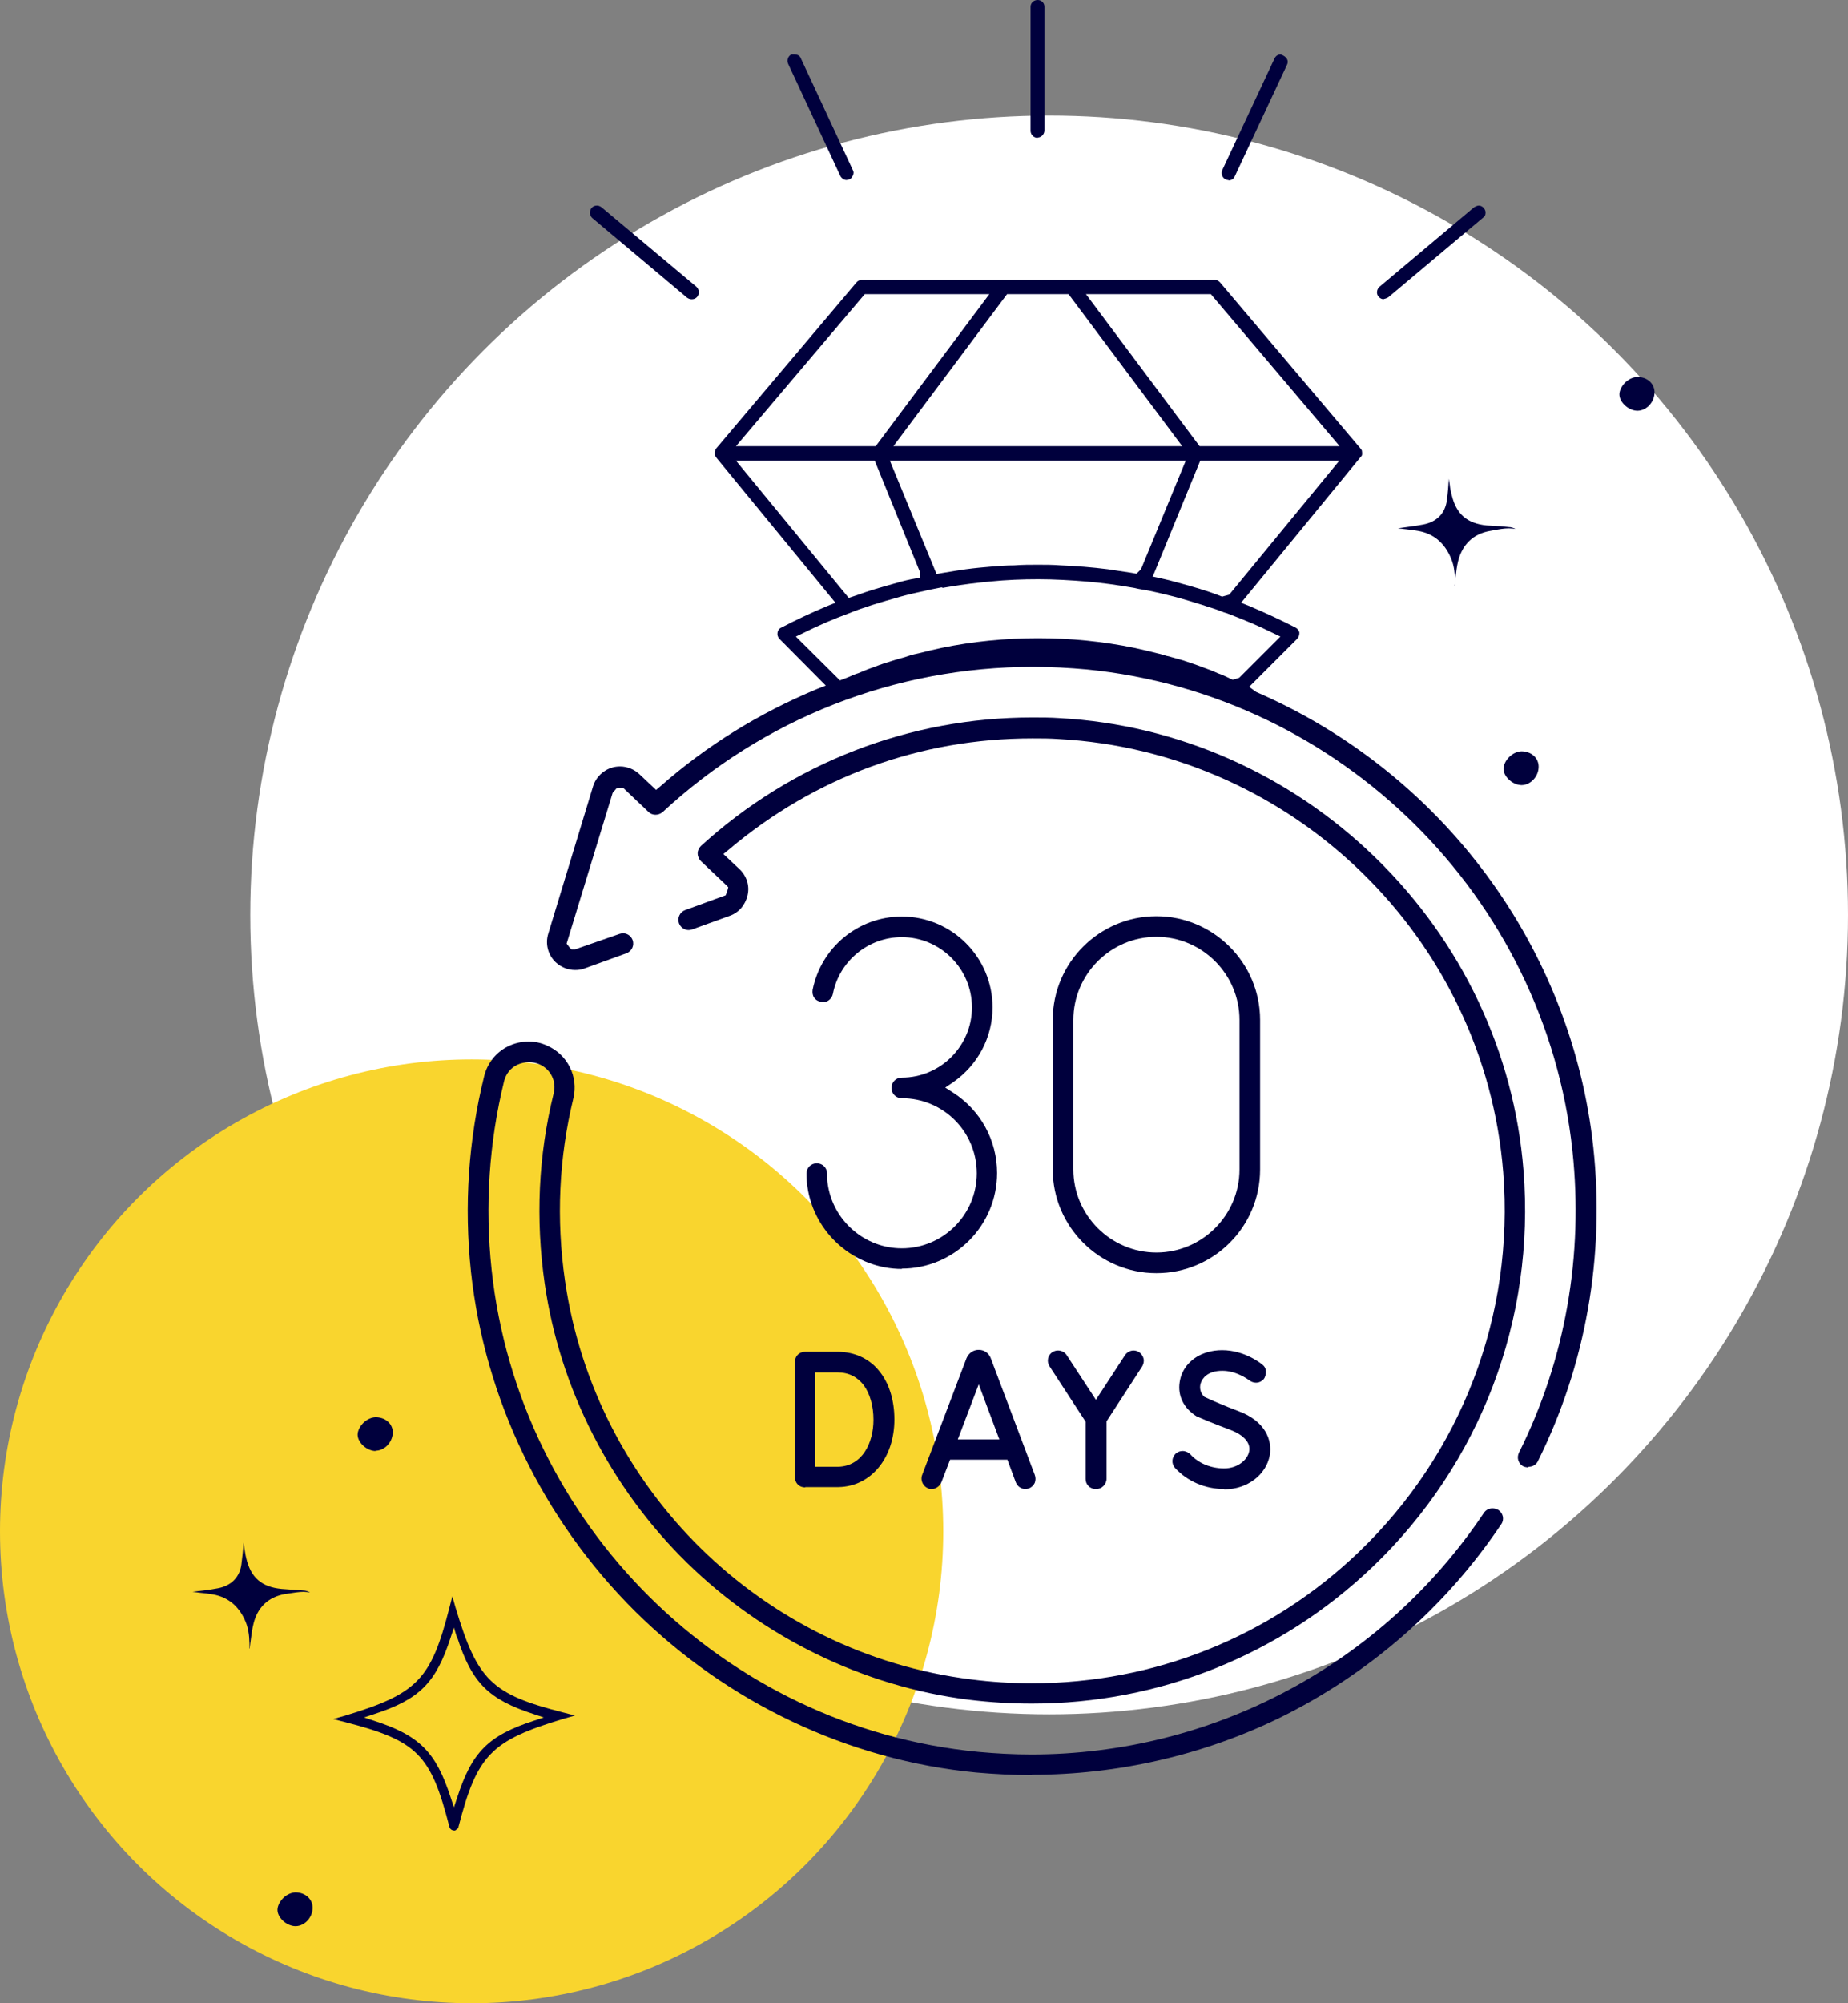<svg width="120" height="130" viewBox="0 0 120 130" fill="none" xmlns="http://www.w3.org/2000/svg">
<rect x="0" y="0" width="120" height="130" fill="#808080" stroke="none"/>
<circle cx="68.125" cy="59.375" r="51.875" fill="white"/>
<circle cx="30.625" cy="99.375" r="30.625" fill="#F9D52E"/>
<path d="M16.201 106.999C16.201 106.54 16.201 105.975 16.012 105.411C15.615 104.323 14.883 103.654 13.817 103.466C13.545 103.424 13.274 103.383 13.002 103.362L12.5 103.299L13.211 103.215C13.524 103.174 13.838 103.132 14.152 103.069C15.03 102.902 15.573 102.337 15.678 101.501C15.741 101.041 15.782 100.581 15.824 100.1L15.866 100.435C15.908 100.665 15.929 100.895 15.991 101.125C16.284 102.379 16.995 102.985 18.27 103.111C18.27 103.111 19.441 103.195 19.692 103.215C19.859 103.215 20.026 103.278 20.131 103.341C20.005 103.32 19.859 103.299 19.713 103.299C19.399 103.299 19.085 103.362 18.772 103.404L18.5 103.445C17.413 103.634 16.702 104.323 16.451 105.411C16.368 105.745 16.326 106.08 16.284 106.414C16.284 106.414 16.221 106.853 16.221 106.958L16.201 106.999Z" fill="#00003D"/>
<path d="M24.396 94.163C23.852 94.163 23.267 93.661 23.225 93.159C23.204 92.95 23.309 92.679 23.476 92.469C23.706 92.177 24.041 91.989 24.375 91.968C25.023 91.968 25.483 92.386 25.504 92.909C25.525 93.536 25.023 94.121 24.417 94.142H24.375L24.396 94.163Z" fill="#00003D"/>
<path d="M19.191 125C18.647 125 18.062 124.498 18.02 123.997C17.999 123.788 18.104 123.516 18.271 123.307C18.501 123.014 18.836 122.826 19.17 122.805C19.818 122.805 20.278 123.223 20.299 123.767C20.32 124.394 19.818 124.979 19.212 125H19.17H19.191Z" fill="#00003D"/>
<path d="M94.474 38.008C94.474 37.548 94.495 36.984 94.286 36.398C93.888 35.311 93.157 34.642 92.091 34.454C91.84 34.412 91.589 34.37 91.338 34.349L90.773 34.287C90.794 34.287 91.505 34.182 91.505 34.182C91.819 34.14 92.112 34.099 92.425 34.036C93.303 33.868 93.847 33.304 93.951 32.468C94.014 32.008 94.056 31.548 94.077 31.067L94.139 31.443C94.16 31.673 94.202 31.882 94.265 32.112C94.558 33.367 95.268 33.973 96.544 34.099L97.213 34.14C97.463 34.14 97.714 34.182 97.965 34.203C98.132 34.203 98.3 34.266 98.404 34.328C98.279 34.307 98.132 34.287 97.986 34.287C97.652 34.287 97.317 34.349 96.983 34.412L96.753 34.454C95.666 34.642 94.955 35.332 94.683 36.419C94.599 36.754 94.558 37.109 94.516 37.464C94.474 37.715 94.474 37.883 94.453 38.008H94.474Z" fill="#00003D"/>
<path d="M98.802 50.949C98.259 50.949 97.673 50.447 97.632 49.946C97.611 49.736 97.715 49.465 97.882 49.256C98.112 48.963 98.447 48.775 98.781 48.754C99.43 48.754 99.889 49.172 99.91 49.716C99.931 50.343 99.43 50.928 98.823 50.949H98.781H98.802Z" fill="#00003D"/>
<path d="M106.328 26.656C105.784 26.656 105.199 26.154 105.157 25.652C105.136 25.443 105.241 25.171 105.408 24.962C105.638 24.67 105.972 24.482 106.307 24.461C106.955 24.461 107.415 24.879 107.436 25.422C107.457 26.049 106.955 26.635 106.349 26.656H106.307H106.328Z" fill="#00003D"/>
<path d="M36.606 111.139C31.902 109.947 31.003 109.048 29.581 104.324L29.372 103.592L29.184 104.324C27.992 109.007 27.093 109.926 22.368 111.348L21.637 111.557L22.368 111.745C27.093 112.958 27.971 113.836 29.184 118.561C29.226 118.707 29.351 118.791 29.498 118.791H29.56L29.769 118.624V118.561C30.982 113.878 31.881 112.958 36.606 111.536L37.337 111.327L36.606 111.139ZM29.686 106.247C30.647 109.216 31.714 110.282 34.682 111.244L35.31 111.453L34.682 111.662C31.714 112.623 30.647 113.69 29.686 116.658L29.477 117.286L29.268 116.658C28.306 113.69 27.24 112.623 24.271 111.662L23.644 111.453L24.271 111.244C27.24 110.282 28.306 109.216 29.268 106.247L29.477 105.62L29.665 106.247H29.686Z" fill="#00003D"/>
<path d="M52.286 96.525C52.098 96.525 51.931 96.463 51.805 96.337C51.68 96.212 51.617 96.044 51.617 95.856V88.393C51.617 88.204 51.68 88.037 51.805 87.912C51.931 87.786 52.098 87.724 52.286 87.724H54.398C55.527 87.724 56.53 88.204 57.178 89.083C57.764 89.856 58.077 90.922 58.077 92.114C58.077 94.623 56.551 96.463 54.461 96.504C53.854 96.504 52.349 96.504 52.286 96.504V96.525ZM52.934 95.187H54.419C56.008 95.145 56.718 93.619 56.718 92.135C56.718 91.236 56.488 90.442 56.091 89.898C55.673 89.354 55.109 89.062 54.377 89.062H52.934V95.187Z" fill="#00003D"/>
<path d="M75.093 82.623C71.372 82.623 68.361 79.591 68.361 75.891V66.19C68.361 62.469 71.393 59.458 75.093 59.458C78.794 59.458 81.825 62.49 81.825 66.19V75.891C81.825 79.612 78.815 82.623 75.093 82.623ZM75.093 60.796C72.124 60.796 69.699 63.221 69.699 66.19V75.891C69.699 78.859 72.124 81.284 75.093 81.284C78.062 81.284 80.487 78.859 80.487 75.891V66.19C80.487 63.221 78.062 60.796 75.093 60.796Z" fill="#00003D"/>
<path d="M71.163 96.63C70.975 96.63 70.808 96.567 70.682 96.442C70.557 96.316 70.494 96.149 70.494 95.982V92.26L68.153 88.665C67.944 88.351 68.048 87.933 68.341 87.745C68.445 87.682 68.571 87.64 68.696 87.64C68.926 87.64 69.135 87.745 69.261 87.933L71.163 90.839L73.045 87.954C73.17 87.766 73.379 87.64 73.609 87.64C73.735 87.64 73.86 87.682 73.965 87.745C74.111 87.849 74.216 87.996 74.257 88.163C74.299 88.33 74.257 88.518 74.174 88.665L71.853 92.24V95.961C71.853 96.337 71.54 96.63 71.184 96.63H71.163Z" fill="#00003D"/>
<path d="M79.484 96.63C78.251 96.63 77.101 96.128 76.307 95.271C76.056 94.999 76.077 94.581 76.349 94.33C76.474 94.226 76.62 94.163 76.787 94.163C76.976 94.163 77.164 94.246 77.289 94.372C77.812 94.957 78.627 95.292 79.484 95.292C80.383 95.292 81.011 94.727 81.115 94.184C81.22 93.64 80.781 93.138 79.924 92.804C78.857 92.407 77.916 92.01 77.686 91.905C76.829 91.361 76.474 90.546 76.599 89.71C76.725 88.79 77.394 88.058 78.356 87.766C78.69 87.661 79.025 87.619 79.359 87.619C80.843 87.619 81.93 88.518 81.972 88.56C82.119 88.665 82.202 88.832 82.202 89.02C82.202 89.187 82.16 89.375 82.056 89.501C81.93 89.647 81.742 89.731 81.554 89.731C81.408 89.731 81.241 89.668 81.136 89.584C80.99 89.48 80.258 88.957 79.38 88.957C79.171 88.957 78.941 88.978 78.753 89.041C78.084 89.25 77.958 89.752 77.937 89.898C77.895 90.191 78 90.462 78.209 90.651C78.606 90.839 79.463 91.215 80.404 91.57C82.181 92.219 82.62 93.473 82.453 94.435C82.223 95.71 80.99 96.651 79.505 96.651L79.484 96.63Z" fill="#00003D"/>
<path d="M66.586 96.63C66.314 96.63 66.063 96.463 65.959 96.191L65.415 94.727H61.694L61.129 96.191C61.025 96.442 60.774 96.63 60.502 96.63C60.419 96.63 60.335 96.63 60.272 96.588C59.938 96.463 59.75 96.065 59.875 95.731L62.76 88.142C62.907 87.807 63.199 87.598 63.555 87.598C63.91 87.598 64.203 87.807 64.328 88.121L67.192 95.71C67.255 95.877 67.255 96.065 67.192 96.233C67.109 96.4 66.983 96.525 66.816 96.588C66.732 96.609 66.649 96.63 66.586 96.63ZM62.196 93.41H64.893L63.555 89.835L62.196 93.41Z" fill="#00003D"/>
<path d="M58.578 82.351C55.505 82.351 52.871 80.051 52.432 77.02C52.39 76.748 52.369 76.455 52.369 76.162C52.369 75.786 52.662 75.493 53.038 75.493C53.414 75.493 53.707 75.786 53.707 76.162C53.707 76.392 53.707 76.622 53.749 76.831C54.084 79.215 56.153 81.013 58.557 81.013C61.233 81.013 63.429 78.838 63.429 76.141C63.429 73.445 61.254 71.27 58.557 71.27C58.181 71.27 57.889 70.978 57.889 70.601C57.889 70.225 58.181 69.932 58.557 69.932C61.066 69.932 63.115 67.883 63.115 65.375C63.115 62.866 61.066 60.817 58.557 60.817C56.383 60.817 54.502 62.364 54.084 64.497C54.021 64.81 53.749 65.04 53.435 65.04C53.122 64.998 52.975 64.894 52.871 64.747C52.766 64.601 52.745 64.413 52.766 64.246C53.31 61.486 55.735 59.479 58.557 59.479C61.819 59.479 64.453 62.134 64.453 65.375C64.453 67.319 63.491 69.117 61.903 70.225L61.38 70.58L61.903 70.915C63.68 72.065 64.746 74.009 64.746 76.121C64.746 79.549 61.965 82.33 58.537 82.33L58.578 82.351Z" fill="#00003D"/>
<path d="M99.22 95.229C99.22 95.229 99.011 95.208 98.927 95.166C98.593 94.999 98.468 94.602 98.635 94.267C101.645 88.246 102.837 81.473 102.105 74.657C100.328 58.204 87.073 45.074 70.578 43.444C69.428 43.339 68.258 43.276 67.087 43.276C58.118 43.276 49.588 46.621 43.023 52.705C42.898 52.81 42.731 52.873 42.564 52.873C42.396 52.873 42.229 52.81 42.104 52.684L40.452 51.116H40.243L40.034 51.158L39.783 51.451L36.793 61.235L36.981 61.486L37.107 61.611H37.337L40.222 60.608C40.306 60.587 40.368 60.566 40.452 60.566C40.724 60.566 40.975 60.733 41.079 61.005C41.205 61.361 41.017 61.737 40.682 61.862L37.964 62.845C37.755 62.929 37.546 62.95 37.337 62.95C36.877 62.95 36.417 62.761 36.083 62.448C35.581 61.967 35.393 61.256 35.602 60.587L38.508 51.033C38.696 50.426 39.177 49.967 39.783 49.799C39.929 49.758 40.097 49.737 40.264 49.737C40.724 49.737 41.184 49.925 41.518 50.238L42.605 51.263L42.898 51.012C45.867 48.398 49.275 46.287 53.038 44.719L53.623 44.489L50.613 41.458C50.508 41.353 50.466 41.207 50.487 41.06C50.508 40.914 50.592 40.789 50.738 40.726C51.7 40.224 52.682 39.764 53.728 39.325L54.25 39.116L46.557 29.75L46.41 29.541V29.332L46.473 29.144L55.609 18.335C55.693 18.23 55.818 18.168 55.965 18.168H78.878C79.025 18.168 79.129 18.23 79.213 18.314L88.307 29.06L88.432 29.227C88.432 29.227 88.474 29.457 88.432 29.562L80.593 39.116L81.115 39.325C82.202 39.785 83.185 40.245 84.126 40.726C84.251 40.789 84.356 40.914 84.377 41.06C84.377 41.207 84.335 41.353 84.23 41.458L81.115 44.573L81.575 44.907C93.68 50.155 102.063 61.486 103.464 74.469C104.217 81.514 102.983 88.56 99.868 94.811C99.764 95.041 99.534 95.187 99.262 95.187L99.22 95.229ZM61.17 38.112C60.71 38.196 60.23 38.301 59.77 38.405C59.101 38.552 58.599 38.677 58.118 38.823C57.721 38.928 57.324 39.053 56.905 39.179L56.634 39.262C56.069 39.451 55.609 39.597 55.17 39.785C54.146 40.161 53.163 40.58 52.202 41.06L51.679 41.311L54.543 44.154L55.087 43.945C55.379 43.82 55.547 43.736 55.714 43.695C56.069 43.548 56.404 43.402 56.738 43.297C57.135 43.13 57.553 43.005 57.951 42.879C58.264 42.775 58.515 42.712 58.745 42.649L58.996 42.566C59.247 42.482 59.435 42.44 59.644 42.398C60.146 42.273 60.648 42.148 61.149 42.043C63.177 41.625 65.289 41.416 67.4 41.416C69.512 41.416 71.624 41.625 73.651 42.043C74.153 42.148 74.655 42.273 75.157 42.398C75.366 42.44 75.554 42.503 75.763 42.566C75.888 42.587 75.951 42.607 76.014 42.628C76.328 42.712 76.578 42.796 76.829 42.858C77.248 43.005 77.666 43.13 78.084 43.297C78.439 43.423 78.774 43.548 79.087 43.695C79.338 43.778 79.568 43.883 79.777 43.987L80.049 44.113L80.467 43.987L83.143 41.311L82.62 41.06C81.742 40.621 80.781 40.224 79.694 39.806L79.484 39.743C79.171 39.618 78.836 39.492 78.46 39.388C78.23 39.304 78.105 39.262 77.958 39.221C77.561 39.095 77.143 38.97 76.704 38.844C76.202 38.698 75.721 38.593 75.219 38.468C74.76 38.363 74.467 38.301 74.174 38.259C73.944 38.217 73.798 38.196 73.651 38.154C72.585 37.966 71.54 37.82 70.537 37.736C69.512 37.653 68.467 37.59 67.421 37.59C66.376 37.59 65.331 37.632 64.306 37.736C63.428 37.82 62.571 37.924 61.693 38.071L61.191 38.154L61.17 38.112ZM55.108 38.802L55.672 38.614C56.069 38.468 56.446 38.343 56.864 38.217C57.344 38.071 57.825 37.945 58.327 37.799C58.682 37.694 59.038 37.611 59.414 37.548L59.749 37.485V37.151L56.801 29.896H47.79L55.128 38.823L55.108 38.802ZM74.885 37.423L75.366 37.527C75.742 37.611 76.098 37.694 76.453 37.799C76.934 37.924 77.436 38.071 77.916 38.217C78.314 38.343 78.711 38.468 79.087 38.614L79.359 38.719L79.819 38.593L86.969 29.896H77.937L74.843 37.444L74.885 37.423ZM60.815 37.255L61.149 37.193C61.777 37.088 62.258 37.005 62.717 36.942C63.345 36.858 63.846 36.816 64.327 36.775C64.829 36.733 65.352 36.691 65.853 36.691C66.376 36.649 66.878 36.649 67.38 36.649C67.881 36.649 68.383 36.649 68.885 36.691C69.93 36.733 70.934 36.816 71.937 36.942C72.439 37.025 72.941 37.088 73.463 37.172L73.798 37.234L74.091 36.942L76.997 29.896H57.783L60.815 37.255ZM77.896 28.956H86.99L78.627 19.088H70.516L77.896 28.956ZM58.014 28.956H76.767L69.387 19.088H65.394L58.014 28.956ZM47.79 28.956H56.864L64.244 19.088H56.153L47.79 28.956Z" fill="#00003D"/>
<path d="M66.983 115.195C65.77 115.195 64.578 115.132 63.387 115.028C55.108 114.233 47.247 110.512 41.247 104.574C35.267 98.637 31.483 90.818 30.584 82.539C30.125 78.253 30.417 73.967 31.442 69.828C31.651 68.992 32.215 68.281 32.989 67.904C33.407 67.695 33.867 67.591 34.327 67.591C34.745 67.591 35.121 67.674 35.498 67.842C36.856 68.427 37.567 69.87 37.233 71.27C36.292 75.117 36.104 79.11 36.689 83.124C38.654 96.651 49.484 107.292 63.073 108.986C64.369 109.153 65.686 109.237 67.004 109.237C74.948 109.237 82.474 106.226 88.203 100.748C94.914 94.33 98.342 85.34 97.611 76.079C96.398 60.88 84.001 48.796 68.76 47.96C68.195 47.918 67.61 47.918 67.045 47.918C59.749 47.918 52.934 50.406 47.331 55.13L46.975 55.423L48.02 56.406C48.48 56.845 48.69 57.472 48.543 58.099C48.397 58.726 47.979 59.228 47.372 59.437L44.947 60.315C44.947 60.315 44.801 60.357 44.717 60.357C44.446 60.357 44.195 60.19 44.09 59.918C43.965 59.563 44.153 59.186 44.487 59.061L47.121 58.099L47.226 57.827L47.289 57.577L47.059 57.347L45.512 55.883C45.386 55.758 45.303 55.569 45.303 55.381C45.303 55.193 45.386 55.026 45.512 54.901C51.428 49.507 59.059 46.559 67.025 46.559C67.61 46.559 68.216 46.559 68.802 46.601C76.453 47.019 83.75 50.238 89.332 55.674C94.914 61.11 98.322 68.302 98.928 75.953C99.701 85.612 96.126 94.999 89.123 101.689C83.143 107.397 75.283 110.554 67.004 110.554C65.645 110.554 64.265 110.47 62.906 110.303C56.09 109.446 49.589 106.289 44.613 101.418C39.637 96.546 36.355 90.107 35.372 83.312C34.766 79.131 34.954 74.971 35.957 70.936C36.146 70.162 35.748 69.368 34.996 69.054C34.787 68.971 34.578 68.929 34.348 68.929C34.097 68.929 33.825 68.992 33.595 69.096C33.156 69.305 32.863 69.681 32.738 70.141C31.755 74.135 31.483 78.274 31.922 82.393C33.7 98.93 46.996 112.101 63.533 113.69C64.662 113.794 65.812 113.857 66.962 113.857C78.774 113.857 89.771 108.003 96.356 98.177C96.482 97.989 96.691 97.884 96.921 97.884C97.046 97.884 97.172 97.926 97.297 97.989C97.611 98.198 97.694 98.616 97.485 98.909C93.868 104.303 88.872 108.651 83.06 111.494C78.126 113.899 72.565 115.174 67.025 115.174L66.983 115.195Z" fill="#00003D"/>
<path d="M89.874 19.422C89.728 19.422 89.603 19.36 89.519 19.255C89.352 19.067 89.393 18.774 89.582 18.607L95.728 13.443C95.728 13.443 95.916 13.338 96.021 13.338C96.146 13.338 96.272 13.401 96.355 13.506C96.439 13.61 96.481 13.736 96.46 13.84C96.46 13.966 96.397 14.07 96.293 14.133L90.146 19.297C90.146 19.297 89.958 19.401 89.853 19.401L89.874 19.422Z" fill="#00003D"/>
<path d="M79.778 11.687C79.778 11.687 79.652 11.687 79.59 11.645C79.485 11.603 79.401 11.499 79.359 11.394C79.318 11.29 79.318 11.164 79.359 11.059L82.767 3.784C82.851 3.617 82.997 3.533 83.165 3.533C83.583 3.68 83.687 3.951 83.583 4.181L80.175 11.457C80.112 11.624 79.945 11.708 79.757 11.708L79.778 11.687Z" fill="#00003D"/>
<path d="M67.38 8.948C67.129 8.948 66.92 8.739 66.92 8.488V0.439C66.92 0.188 67.129 0 67.38 0C67.631 0 67.819 0.188 67.819 0.439V8.467C67.819 8.718 67.61 8.927 67.38 8.927V8.948Z" fill="#00003D"/>
<path d="M54.983 11.687C54.816 11.687 54.648 11.582 54.565 11.415L51.178 4.139C51.073 3.91 51.178 3.638 51.387 3.533C51.45 3.533 51.491 3.533 51.554 3.533C51.805 3.533 51.93 3.617 51.993 3.763L55.38 11.039C55.443 11.143 55.443 11.269 55.38 11.394C55.338 11.499 55.255 11.603 55.15 11.645L54.962 11.687H54.983Z" fill="#00003D"/>
<path d="M44.905 19.422C44.779 19.422 44.675 19.36 44.612 19.318L38.465 14.154C38.277 13.986 38.256 13.715 38.403 13.506C38.486 13.401 38.612 13.338 38.758 13.338C38.863 13.338 38.967 13.38 39.051 13.443L45.218 18.607C45.406 18.774 45.427 19.067 45.281 19.255C45.197 19.36 45.072 19.422 44.925 19.422H44.905Z" fill="#00003D"/>
</svg>
